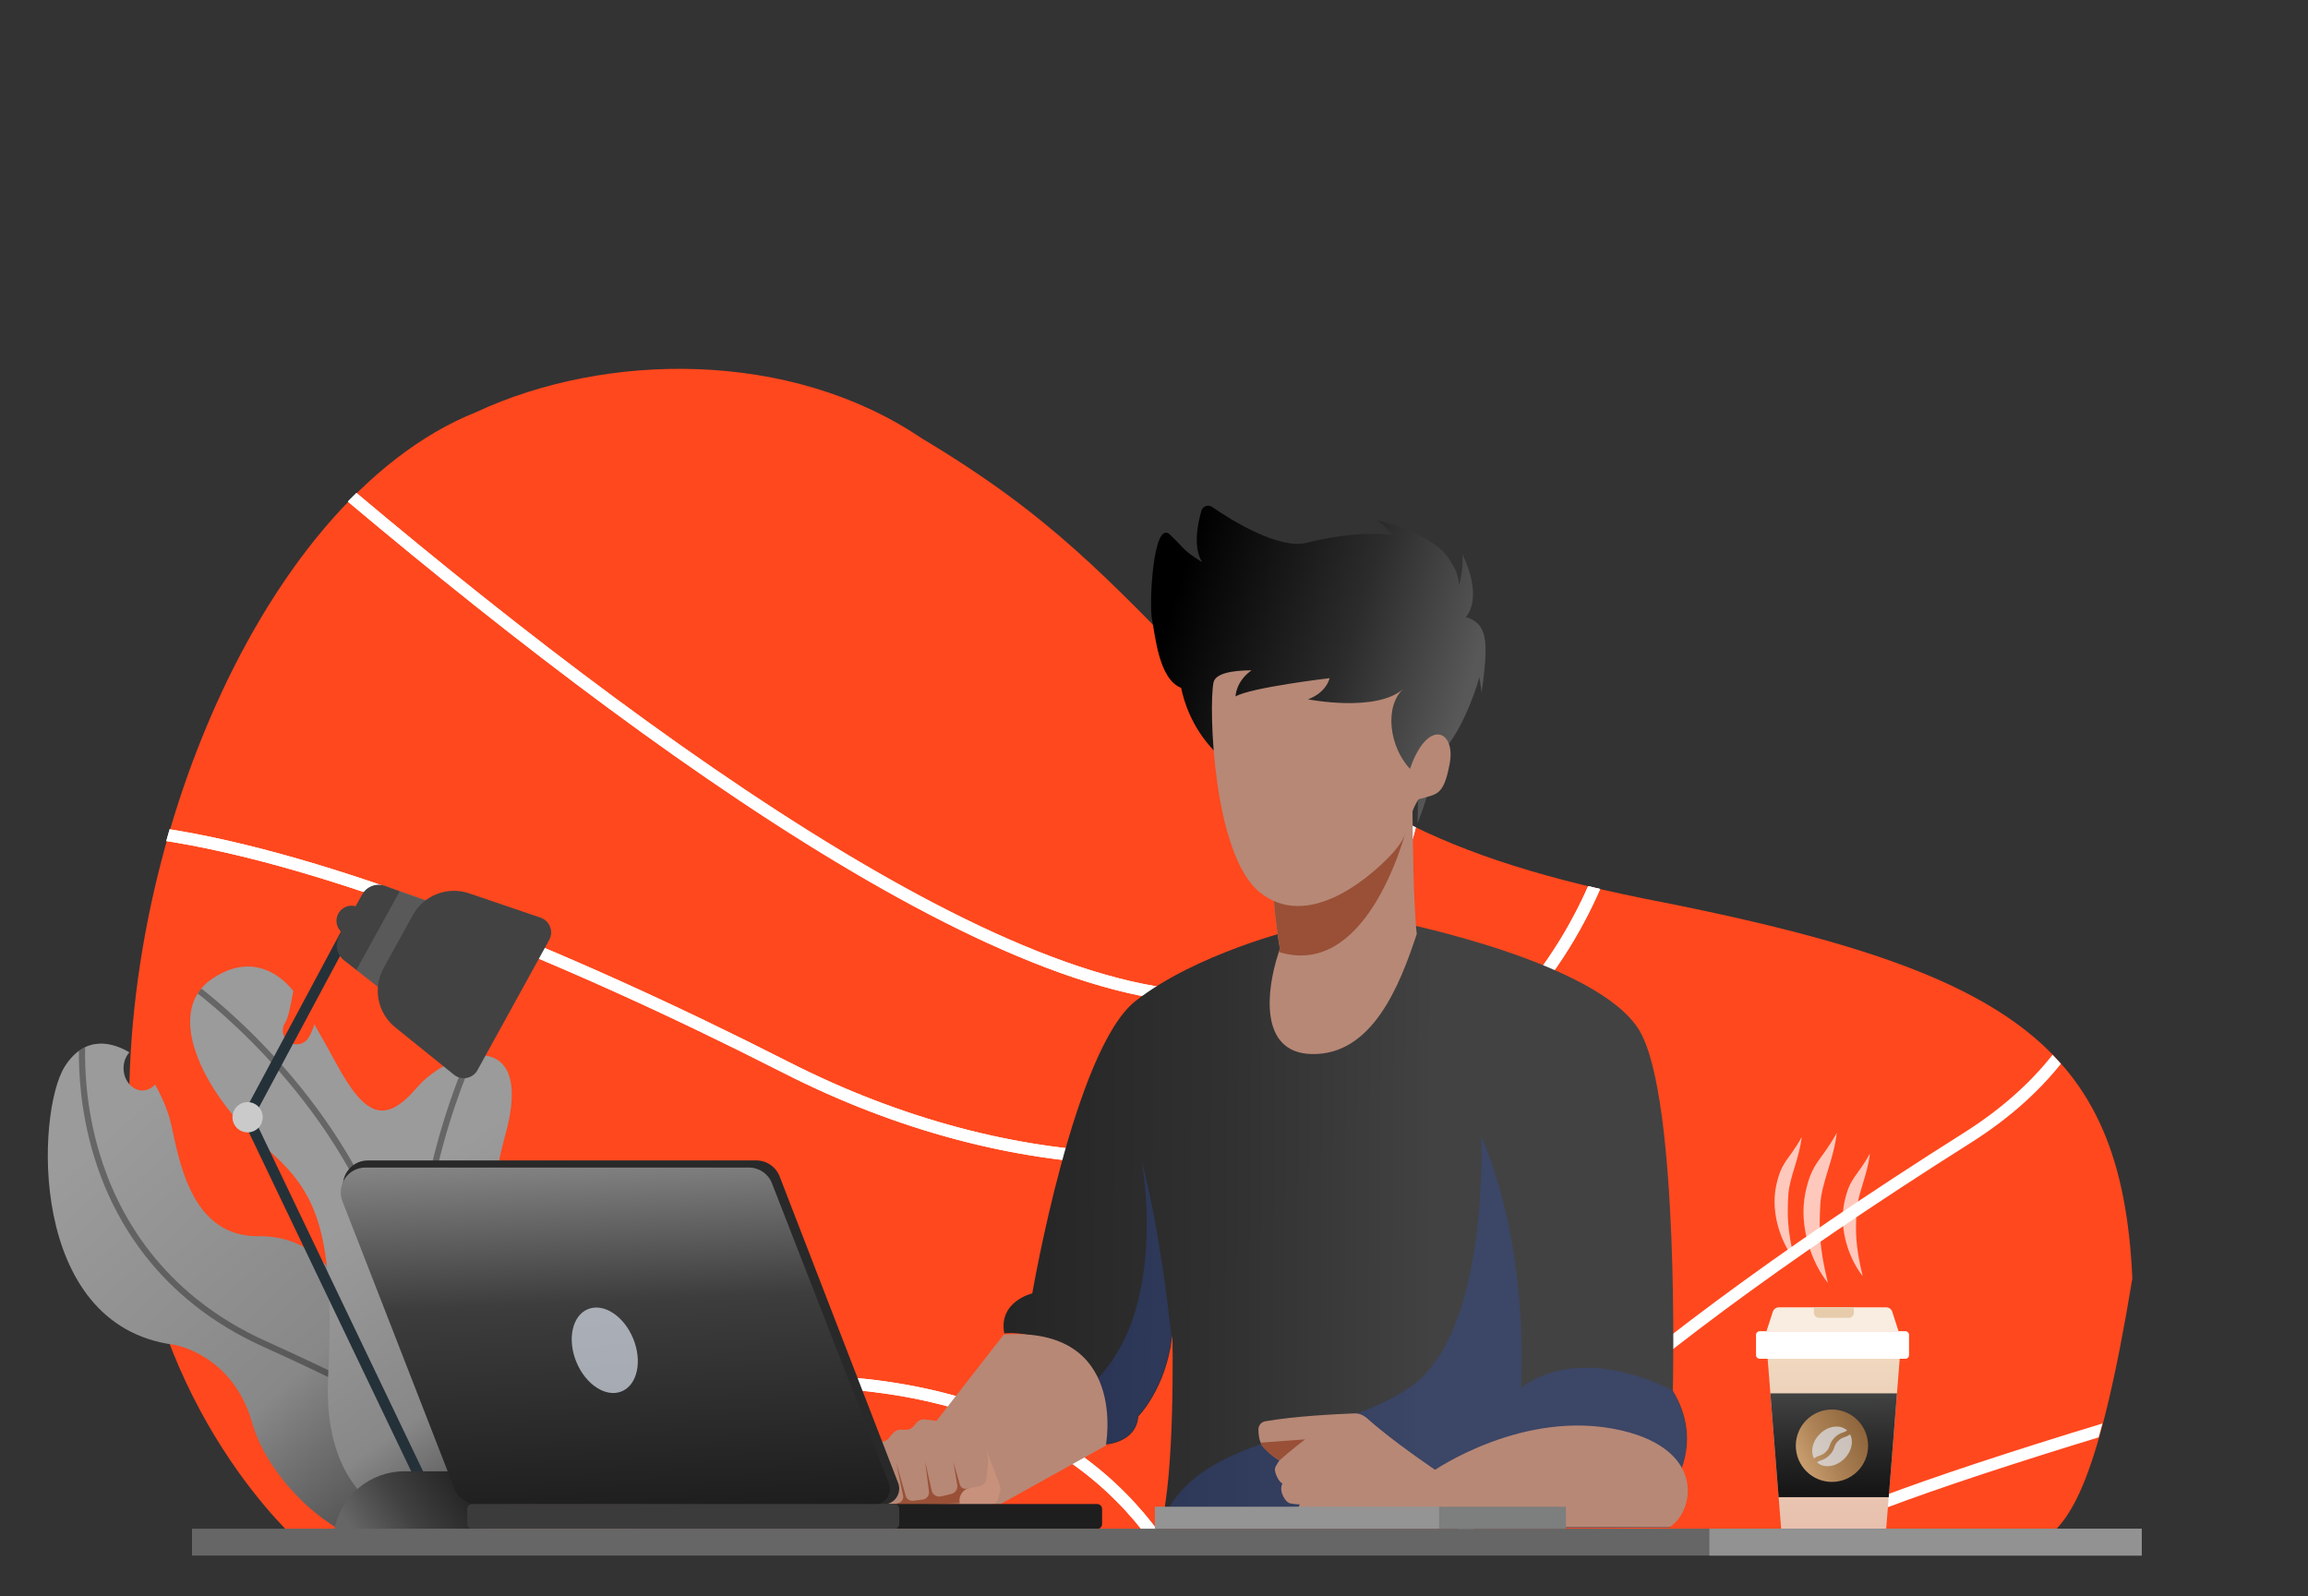 <svg xmlns="http://www.w3.org/2000/svg" viewBox="0 0 1330 920" width="1330" height="920" preserveAspectRatio="xMidYMid meet" style="width: 100%; height: 100%; transform: translate3d(0px, 0px, 0px); content-visibility: visible;"><rect x="0" y="0" width="1330" height="920" fill="#333333" stroke="none"/><defs><clipPath id="__lottie_element_2"><rect width="1330" height="920" x="0" y="0"></rect></clipPath><linearGradient id="__lottie_element_6" spreadMethod="pad" gradientUnits="userSpaceOnUse" x1="-42.523" y1="-52.922" x2="82.414" y2="489.625"><stop offset="1%" stop-color="rgb(255,72,30)"></stop><stop offset="41%" stop-color="rgb(255,72,30)"></stop><stop offset="100%" stop-color="rgb(255,72,30)"></stop></linearGradient><clipPath id="__lottie_element_8"><path fill="#ffffff" clip-rule="nonzero" d=" M1365.522,899.643 C1346.322,1016.727 1330.467,1036.366 1317.246,1048.629 C1316.233,1053.003 1305.655,1050.213 1274.167,1050.981 C1084.646,1050.98 308.951,1051.356 308.666,1051.356 C308.694,1051.382 223.81,977.25 213.482,844.304 C195.766,673.462 282.666,451.839 411.16,400.436 C485.914,365.617 592.092,364.31 667.576,415.322 C742.739,460.191 774.186,495.618 833.197,555.527 C909.187,619.443 952.152,653.898 1083.588,680.666 C1294.387,721.545 1359.328,764.075 1365.522,899.643" fill-opacity="1"></path></clipPath><linearGradient id="__lottie_element_13" spreadMethod="pad" gradientUnits="userSpaceOnUse" x1="84.504" y1="113.688" x2="-103.77" y2="-119.629"><stop offset="0%" stop-color="rgb(63,63,63)"></stop><stop offset="41%" stop-color="rgb(136,136,136)"></stop><stop offset="100%" stop-color="rgb(155,155,155)"></stop></linearGradient><linearGradient id="__lottie_element_17" spreadMethod="pad" gradientUnits="userSpaceOnUse" x1="-49.637" y1="7.324" x2="-158.453" y2="-157.219"><stop offset="0%" stop-color="rgb(63,63,63)"></stop><stop offset="41%" stop-color="rgb(136,136,136)"></stop><stop offset="100%" stop-color="rgb(155,155,155)"></stop></linearGradient><linearGradient id="__lottie_element_21" spreadMethod="pad" gradientUnits="userSpaceOnUse" x1="-38.748" y1="23.314" x2="26.447" y2="-19.375"><stop offset="0%" stop-color="rgb(102,102,102)"></stop><stop offset="41%" stop-color="rgb(65,65,65)"></stop><stop offset="100%" stop-color="rgb(28,28,28)"></stop></linearGradient><linearGradient id="__lottie_element_25" spreadMethod="pad" gradientUnits="userSpaceOnUse" x1="-44.228" y1="-136.108" x2="-44.321" y2="-19.719"><stop offset="0%" stop-color="rgb(241,219,193)"></stop><stop offset="41%" stop-color="rgb(236,205,183)"></stop><stop offset="100%" stop-color="rgb(231,191,173)"></stop></linearGradient><linearGradient id="__lottie_element_26" spreadMethod="pad" gradientUnits="userSpaceOnUse" x1="391.541" y1="300.432" x2="392.07" y2="361.389"><stop offset="0%" stop-color="rgb(67,68,68)"></stop><stop offset="41%" stop-color="rgb(46,46,46)"></stop><stop offset="100%" stop-color="rgb(20,20,20)"></stop></linearGradient><linearGradient id="__lottie_element_27" spreadMethod="pad" gradientUnits="userSpaceOnUse" x1="-62.166" y1="-72.461" x2="-23.803" y2="-92.279"><stop offset="1%" stop-color="rgb(198,156,109)"></stop><stop offset="41%" stop-color="rgb(169,127,83)"></stop><stop offset="100%" stop-color="rgb(140,98,57)"></stop></linearGradient><linearGradient id="__lottie_element_34" spreadMethod="pad" gradientUnits="userSpaceOnUse" x1="-155.492" y1="-228.27" x2="-457.156" y2="-229.848"><stop offset="0%" stop-color="rgb(66,66,66)"></stop><stop offset="41%" stop-color="rgb(48,48,48)"></stop><stop offset="100%" stop-color="rgb(32,32,32)"></stop></linearGradient><linearGradient id="__lottie_element_47" spreadMethod="pad" gradientUnits="userSpaceOnUse" x1="-7.039" y1="-91.215" x2="-179.242" y2="-132.891"><stop offset="0%" stop-color="rgb(88,88,88)"></stop><stop offset="41%" stop-color="rgb(44,44,44)"></stop><stop offset="100%" stop-color="rgb(0,0,0)"></stop></linearGradient><linearGradient id="__lottie_element_51" spreadMethod="pad" gradientUnits="userSpaceOnUse" x1="-187.471" y1="-206.533" x2="-178.652" y2="3.809"><stop offset="0%" stop-color="rgb(136,136,136)"></stop><stop offset="41%" stop-color="rgb(61,61,61)"></stop><stop offset="100%" stop-color="rgb(29,29,29)"></stop></linearGradient></defs><g clip-path="url(#__lottie_element_2)"><g transform="matrix(1,0,0,1,98.38,189)" opacity="1" style="display: block;"><g opacity="1" transform="matrix(1,0,0,1,596.482,350.678)"><path fill="url(#__lottie_element_6)" fill-opacity="1" d=" M533.921,197.066 C514.721,314.15 498.866,333.79 485.645,346.053 C484.632,350.427 474.054,347.637 442.566,348.405 C253.045,348.404 -522.649,348.781 -522.934,348.781 C-522.906,348.807 -607.794,274.673 -618.123,141.722 C-635.841,-29.123 -548.939,-250.774 -420.449,-302.173 C-345.696,-336.992 -239.504,-338.27 -164.02,-287.244 C-88.857,-242.362 -57.431,-206.923 1.572,-147.022 C77.563,-83.106 120.54,-48.677 251.977,-21.912 C462.782,18.967 527.726,61.494 533.921,197.066z"></path></g></g><g clip-path="url(#__lottie_element_8)" transform="matrix(1,0,0,1,-137,-163)" opacity="1" style="display: block;"><path stroke-linecap="butt" stroke-linejoin="miter" fill-opacity="0" stroke-miterlimit="10" stroke="rgb(255,255,255)" stroke-opacity="1" stroke-width="7" d=" M1094.588,201.846 C1318.362,450.519 1458.298,700.362 1270.455,818.901 C826.911,1098.804 932,1192 932,1192 C932,1192 970.5,1255.5 1038.5,1163.5 C1106.5,1071.5 1147.009,1048.036 1370.755,980.268 C1594.5,912.5 1576.5,593.5 1576.5,593.5 M849,1240 C849,1240 884,962 597,959 C310,956 146,942 98,751 C50,560 331.04,646.445 590.02,778.223 C849,910 1142,795 1073,428 C1004,61 609.5,17.5 649.5,151.5 C689.5,285.5 1090.5,535.5 904.189,712.748 C728.241,880.14 17.5,151.5 17.5,151.5"></path><path stroke-linecap="butt" stroke-linejoin="miter" fill-opacity="0" stroke-miterlimit="10" stroke="rgb(255,255,255)" stroke-opacity="1" stroke-width="7" d=" M849,1240 C849,1240 884,962 597,959 C310,956 146,942 98,751 C50,560 331.04,646.445 590.02,778.223 C849,910 1142,795 1073,428 C1004,61 609.5,17.5 649.5,151.5 C689.5,285.5 1090.5,535.5 904.189,712.748 C728.241,880.14 17.5,151.5 17.5,151.5"></path></g><g transform="matrix(0.998,-0.058,0.058,0.998,6.127,604.206)" opacity="1" style="display: block;"><g opacity="1" transform="matrix(1,0,0,1,162.143,165.513)"><path fill="url(#__lottie_element_13)" fill-opacity="1" d=" M-131.65,-153.188 C-149.44,-128.281 -161.893,-5.526 -78.278,10.486 C-78.278,10.486 -44.476,17.602 -35.581,58.52 C-26.685,99.439 33.802,165.262 97.848,124.344 C161.893,83.426 128.092,-5.527 96.069,-32.212 C64.046,-58.898 68.493,-59.787 50.703,-88.253 C32.913,-116.718 31.133,-118.496 15.122,-111.38 C-0.89,-104.263 15.122,-65.124 32.913,-43.776 C50.703,-22.427 32.913,-8.195 25.796,-11.753 C18.68,-15.311 11.564,-47.335 -25.796,-49.113 C-63.156,-50.893 -68.494,-91.81 -72.052,-114.938 C-73.489,-124.284 -76.816,-132.9 -80.269,-139.855 C-82.132,-137.985 -84.538,-136.853 -87.174,-136.853 C-93.069,-136.853 -97.848,-142.501 -97.848,-149.469 C-97.848,-153.401 -96.323,-156.913 -93.936,-159.227 C-97.583,-161.74 -103.986,-165.262 -111.239,-165.263 C-117.818,-165.263 -125.094,-162.366 -131.65,-153.188z"></path><g opacity="1" transform="matrix(1,0,0,1,0,0)"></g></g><g opacity="0.34" transform="matrix(1,0,0,1,155.882,141.935)" style="mix-blend-mode: overlay;"><path fill="rgb(0,0,0)" fill-opacity="1" d=" M117.113,137.713 C113.201,130.124 108.551,122.99 102.477,115.866 C91.375,94.897 88.706,74.972 86.108,55.542 C82.899,31.554 79.869,8.896 61.926,-14.175 C34.991,-48.807 30.557,-78 30.09,-90.991 C28.977,-90.751 27.784,-90.384 26.492,-89.912 C27.066,-75.97 31.983,-46.876 59.117,-11.989 C76.47,10.321 79.438,32.517 82.581,56.014 C84.803,72.631 87.072,89.601 94.478,107.314 C74.39,87.609 41.463,66.63 -18.71,35.155 C-77.796,4.25 -100.032,-43.839 -108.281,-78.736 C-114.572,-105.345 -113.926,-128.539 -112.963,-140.127 C-114.199,-139.627 -115.439,-138.999 -116.675,-138.209 C-117.54,-125.775 -117.754,-103.423 -111.777,-78.054 C-103.373,-42.39 -80.69,6.75 -20.361,38.307 C48.225,74.183 80.975,96.588 99.314,117.526 C103.223,124.9 108.15,132.411 114.456,140.086 C114.456,140.086 114.482,140.066 114.482,140.066 C114.492,140.086 114.501,140.107 114.511,140.127 C115.409,139.34 116.283,138.544 117.128,137.734 C117.128,137.734 117.113,137.713 117.113,137.713z"></path></g></g><g transform="matrix(1,-0.014,0.014,1,91.436,557.463)" opacity="1" style="display: block;"><g opacity="1" transform="matrix(1,0,0,1,227.884,329.2)"><path fill="url(#__lottie_element_17)" fill-opacity="1" d=" M-196.896,-322.311 C-227.713,-302.423 -199.262,-251.971 -169.844,-226.279 C-140.425,-200.586 -127.919,-180.412 -133.546,-92.048 C-139.172,-3.685 -69.943,0.938 -53.638,-0.853 C-37.335,-2.645 -1,-39.445 -8.131,-99.035 C-15.262,-158.625 -49.051,-164.037 -29.773,-228.858 C-10.495,-293.679 -61.036,-279.292 -80.028,-257.793 C-99.02,-236.294 -110.307,-241.848 -126.252,-272.126 C-131.396,-281.894 -135.466,-289.373 -138.627,-295.04 C-139.591,-292.098 -140.757,-289.373 -142.27,-287.158 C-143.285,-285.672 -144.712,-284.635 -146.294,-284.096 C-148.598,-283.312 -151.231,-283.583 -153.394,-285.061 C-157.046,-287.555 -157.985,-292.537 -155.491,-296.188 C-153.613,-298.939 -152.085,-306.597 -151.075,-311.663 C-150.874,-312.674 -150.683,-313.623 -150.496,-314.529 C-154.685,-319.826 -163.785,-328.911 -176.923,-328.912 C-182.799,-328.913 -189.481,-327.096 -196.896,-322.311z"></path></g><g opacity="0.34" transform="matrix(1,0,0,1,107.027,166.724)" style="mix-blend-mode: overlay;"><path fill="rgb(0,0,0)" fill-opacity="1" d=" M70.033,-112.691 C59.699,-89.738 30.395,-16.148 40.463,60.592 C37.107,49.035 33.908,36.192 31.025,21.95 C11.699,-73.483 -64.056,-139.233 -82.59,-154.097 C-83.37,-153.181 -84.096,-152.241 -84.731,-151.256 C-66.411,-136.557 8.459,-71.558 27.536,22.657 C43.596,101.962 68.904,139.279 81.999,154.097 C82.905,153.357 83.816,152.562 84.732,151.717 C80.845,147.286 75.787,140.749 70.18,131.537 C64.088,121.528 56.723,107.252 49.458,87.837 C25.987,0.144 64.034,-91.245 74.244,-113.358 C72.865,-113.227 71.457,-113.001 70.033,-112.691z"></path></g></g><g transform="matrix(1,0,0,1,132.5,508.5)" opacity="1" style="display: block;"><g opacity="1" transform="matrix(1,0,0,1,61.801,186.938)"><path fill="rgb(37,49,56)" fill-opacity="1" d=" M55.081,164.17 C55.081,164.17 49.503,166.844 49.503,166.844 C49.503,166.844 -55.081,-51.609 -55.081,-51.609 C-55.081,-51.609 6.631,-166.844 6.631,-166.844 C6.631,-166.844 12.081,-163.925 12.081,-163.925 C12.081,-163.925 -48.15,-51.452 -48.15,-51.452 C-48.15,-51.452 55.081,164.17 55.081,164.17z"></path></g><g opacity="1" transform="matrix(1,0,0,1,10.187,135.406)"><path fill="rgb(202,202,202)" fill-opacity="1" d=" M-7.309,4.758 C-4.681,8.795 0.722,9.937 4.758,7.309 C8.795,4.681 9.936,-0.722 7.308,-4.759 C4.679,-8.795 -0.723,-9.936 -4.76,-7.307 C-8.796,-4.679 -9.937,0.722 -7.309,4.758z"></path></g><g opacity="1" transform="matrix(1,0,0,1,70.134,22.219)"><path fill="rgb(66,66,66)" fill-opacity="1" d=" M-7.308,4.758 C-4.68,8.794 0.722,9.937 4.758,7.309 C8.795,4.68 9.937,-0.722 7.308,-4.759 C4.68,-8.795 -0.724,-9.937 -4.76,-7.309 C-8.796,-4.68 -9.936,0.722 -7.308,4.758z"></path></g><g opacity="1" transform="matrix(1,0,0,1,93.253,34.637)"><path fill="rgb(66,66,66)" fill-opacity="1" d=" M32.927,-19.425 C32.927,-19.425 3.293,34.387 3.293,34.387 C3.293,34.387 -20.401,15.88 -20.401,15.88 C-20.401,15.88 -27.493,10.333 -27.493,10.333 C-31.723,7.024 -32.927,1.134 -30.333,-3.57 C-30.333,-3.57 -17.103,-27.56 -17.103,-27.56 C-14.511,-32.261 -8.889,-34.387 -3.835,-32.577 C-3.835,-32.577 4.642,-29.543 4.642,-29.543 C4.642,-29.543 32.927,-19.425 32.927,-19.425z"></path></g><g opacity="1" transform="matrix(1,0,0,1,99.516,37.058)"><path fill="rgb(180,180,180)" fill-opacity="0.2" d=" M26.664,-21.846 C26.664,-21.846 -2.97,31.966 -2.97,31.966 C-2.97,31.966 -26.664,13.459 -26.664,13.459 C-26.664,13.459 -1.621,-31.964 -1.621,-31.964 C-1.621,-31.964 26.664,-21.846 26.664,-21.846z"></path></g><g opacity="1" transform="matrix(1,0,0,1,134.451,58.277)"><path fill="rgb(66,66,66)" fill-opacity="1" d=" M49.54,-25.048 C49.54,-25.048 8.2,49.987 8.2,49.987 C5.502,54.885 -0.964,56.156 -5.316,52.645 C-5.316,52.645 -39.188,25.316 -39.188,25.316 C-49.407,17.071 -52.237,2.681 -45.9,-8.82 C-45.9,-8.82 -29.076,-39.359 -29.076,-39.359 C-22.739,-50.86 -9.064,-56.156 3.367,-51.924 C3.367,-51.924 44.564,-37.893 44.564,-37.893 C49.857,-36.091 52.238,-29.945 49.54,-25.048z"></path></g><g opacity="1" transform="matrix(1,0,0,1,113.129,356.071)"><path fill="url(#__lottie_element_21)" fill-opacity="1" d=" M52.88,16.611 C52.88,16.611 -52.88,16.611 -52.88,16.611 C-49.11,-2.687 -32.201,-16.611 -12.538,-16.611 C-12.538,-16.611 12.538,-16.611 12.538,-16.611 C32.2,-16.611 49.11,-2.687 52.88,16.611z"></path></g></g><g transform="matrix(1,0,0,1,1011.673,753.209)" opacity="1" style="display: block;"><g opacity="1" transform="matrix(1,0,0,1,89.581,155.114)"><path fill="url(#__lottie_element_25)" fill-opacity="1" d=" M-5.925,-132.894 C-5.925,-132.894 -14.597,-23.861 -14.597,-23.861 C-14.597,-23.861 -74.583,-23.861 -74.583,-23.861 C-74.583,-23.861 -83.254,-132.894 -83.254,-132.894 C-83.254,-132.894 -5.925,-132.894 -5.925,-132.894z"></path></g><g opacity="1" transform="matrix(1,0,0,1,-346.586,-251.945)"><path fill="url(#__lottie_element_26)" fill-opacity="1" d=" M355.099,301.759 C355.099,301.759 359.859,361.619 359.859,361.619 C359.859,361.619 423.303,361.619 423.303,361.619 C423.303,361.619 428.063,301.775 428.063,301.775 C428.063,301.775 355.099,301.759 355.099,301.759z"></path></g><g opacity="1" transform="matrix(1,0,0,1,88.05,160.387)"><path fill="url(#__lottie_element_27)" fill-opacity="1" d=" M-64.875,-80.387 C-64.875,-68.865 -55.551,-59.525 -44.05,-59.525 C-32.548,-59.525 -23.225,-68.865 -23.225,-80.387 C-23.225,-91.909 -32.548,-101.249 -44.05,-101.249 C-55.551,-101.249 -64.875,-91.909 -64.875,-80.387z"></path></g><g opacity="0.66" transform="matrix(1,0,0,1,0,0)" style="mix-blend-mode: overlay;"><g opacity="1" transform="matrix(1,0,0,1,42.675,78.156)"><path fill="rgb(227,235,247)" fill-opacity="1" d=" M-2.138,5.345 C-0.709,3.916 -0.362,2.919 0.042,1.765 C0.493,0.47 1.006,-0.997 2.89,-2.883 C4.776,-4.768 6.244,-5.28 7.538,-5.732 C8.383,-6.027 9.145,-6.294 10.053,-6.975 C8.126,-8.737 5.461,-9.49 2.504,-9.098 C-0.454,-8.707 -3.373,-7.202 -5.715,-4.86 C-8.057,-2.518 -9.562,0.4 -9.953,3.359 C-10.24,5.52 -9.913,7.524 -9.031,9.199 C-7.759,8.237 -6.69,7.863 -5.717,7.524 C-4.563,7.12 -3.566,6.773 -2.138,5.345z"></path></g><g opacity="1" transform="matrix(1,0,0,1,45.427,82.618)"><path fill="rgb(227,235,247)" fill-opacity="1" d=" M5.717,-7.524 C4.563,-7.122 3.565,-6.774 2.137,-5.345 C0.708,-3.917 0.361,-2.92 -0.042,-1.765 C-0.494,-0.47 -1.006,0.997 -2.891,2.882 C-4.777,4.768 -6.244,5.28 -7.538,5.732 C-8.384,6.027 -9.146,6.293 -10.055,6.975 C-8.46,8.432 -6.361,9.2 -4.01,9.2 C-3.518,9.2 -3.016,9.166 -2.505,9.098 C0.453,8.706 3.372,7.202 5.714,4.86 C8.055,2.518 9.562,-0.4 9.953,-3.359 C10.239,-5.52 9.913,-7.525 9.03,-9.2 C7.759,-8.237 6.69,-7.864 5.717,-7.524z"></path></g></g><g opacity="1" transform="matrix(1,0,0,1,44.334,21.964)"><path fill="rgb(255,255,255)" fill-opacity="1" d=" M41.977,7.948 C41.977,7.948 -41.975,7.948 -41.975,7.948 C-43.139,7.948 -44.084,7.004 -44.084,5.84 C-44.084,5.84 -44.084,-5.84 -44.084,-5.84 C-44.084,-7.004 -43.139,-7.948 -41.975,-7.948 C-41.975,-7.948 41.977,-7.948 41.977,-7.948 C43.141,-7.948 44.084,-7.004 44.084,-5.84 C44.084,-5.84 44.084,5.84 44.084,5.84 C44.084,7.004 43.141,7.948 41.977,7.948z"></path></g><g opacity="1" transform="matrix(1,0,0,1,44.335,7.133)"><path fill="rgb(248,237,224)" fill-opacity="1" d=" M38.042,6.883 C38.042,6.883 -38.042,6.883 -38.042,6.883 C-38.042,6.883 -34.416,-4.342 -34.416,-4.342 C-33.927,-5.856 -32.517,-6.883 -30.925,-6.883 C-30.925,-6.883 30.924,-6.883 30.924,-6.883 C32.516,-6.883 33.926,-5.856 34.415,-4.342 C34.415,-4.342 38.042,6.883 38.042,6.883z"></path></g><g opacity="1" transform="matrix(1,0,0,1,45.109,3.288)"><path fill="rgb(231,204,172)" fill-opacity="1" d=" M8.531,3.037 C8.531,3.037 -8.531,3.037 -8.531,3.037 C-10.193,3.037 -11.539,1.69 -11.539,0.029 C-11.539,0.029 -11.539,-3.037 -11.539,-3.037 C-11.539,-3.037 11.539,-3.037 11.539,-3.037 C11.539,-3.037 11.539,0.029 11.539,0.029 C11.539,1.69 10.192,3.037 8.531,3.037z"></path></g></g><g transform="matrix(1,0,0,1,1040.853,655.51)" opacity="1" style="display: block;"><g opacity="1" transform="matrix(1,0,0,0.701,33.23,44.71)"><path fill="rgb(255,255,255)" fill-opacity="0.7" d=" M3.475,-50.481 C2.069,-32.668 -3.595,-17.375 -4.239,-2.971 C-4.842,13.099 -4.981,25.262 -0.693,50.268 C-7.948,37.321 -14.662,13.044 -11.247,-10.478 C-8.097,-31.287 -4.073,-30.944 3.475,-50.481z"></path></g><g opacity="1" transform="matrix(1,0,0,0.701,-6.086,35.2)"><path fill="rgb(255,255,255)" fill-opacity="0.7" d=" M3.475,-50.481 C2.069,-32.668 -3.595,-17.375 -4.239,-2.971 C-4.842,13.099 -4.981,25.262 -0.693,50.268 C-7.948,37.321 -14.662,13.044 -11.247,-10.478 C-8.097,-31.287 -4.073,-30.944 3.475,-50.481z"></path></g><g opacity="1" transform="matrix(1.227,0,0,0.859,13.347,40.738)"><path fill="rgb(255,255,255)" fill-opacity="0.7" d=" M3.475,-50.481 C2.069,-32.668 -3.595,-17.375 -4.239,-2.971 C-4.842,13.099 -4.981,25.262 -0.693,50.268 C-7.948,37.321 -14.662,13.044 -11.247,-10.478 C-8.097,-31.287 -4.073,-30.944 3.475,-50.481z"></path></g></g><g transform="matrix(1,0,0,1,574.677,531)" opacity="1" style="display: block;"><g opacity="1" transform="matrix(1,0,0,1,407.719,349.796)"><path fill="url(#__lottie_element_34)" fill-opacity="1" d=" M-235.542,-345.327 C-235.542,-345.327 -292.942,-331.485 -328.148,-303.8 C-363.354,-276.114 -387.533,-135.382 -387.533,-135.382 C-387.533,-135.382 -407.189,-130.768 -403.681,-112.311 C-403.681,-112.311 -370.83,-116.787 -353.803,-81.581 C-349.65,-73.045 -346.467,-62.155 -344.898,-48.312 C-344.898,-48.312 -327.548,-49.42 -326.441,-64.462 C-326.441,-64.462 -310.845,-80.059 -307.015,-109.543 C-306.923,-110.096 -306.831,-110.604 -306.784,-111.158 C-306.784,-111.158 -305.054,-30.594 -313.728,-0.417 C-313.728,-0.417 -70.852,-0.25 -70.852,-0.25 C-70.852,-0.25 -20.175,-0.417 -20.175,-0.417 C-20.175,-0.417 -15.395,-15.191 -18.075,-24.979 C-18.075,-24.979 -0.25,-49.561 -18.399,-79.27 C-18.399,-79.27 -14.384,-246.723 -37.455,-286.496 C-60.526,-326.27 -176.434,-349.342 -176.434,-349.342 C-176.434,-349.342 -235.542,-345.327 -235.542,-345.327z"></path></g><g opacity="1" transform="matrix(1,0,0,1,77.03,219.586)" style="mix-blend-mode: multiply;"><path fill="rgb(48,80,187)" fill-opacity="0.3" d=" M23.394,20.464 C19.565,49.948 3.969,65.545 3.969,65.545 C2.861,80.587 -14.488,81.694 -14.488,81.694 C-16.057,67.852 -19.241,56.962 -23.394,48.426 C-14.211,39.567 -3.783,25.862 2.261,5.791 C14.489,-34.629 6.691,-78.557 6.137,-81.693 C16.104,-43.903 21.548,2.469 23.394,20.464z"></path></g><g opacity="1" transform="matrix(1,0,0,1,245.452,236.416)" style="mix-blend-mode: multiply;"><path fill="rgb(48,80,187)" fill-opacity="0.3" d=" M143.589,33.906 C143.589,33.906 92.534,5.596 56.361,32.38 C57.625,4.822 57.158,-57.04 33.402,-112.759 C33.402,-112.759 38.593,0.288 -7.549,32.01 C-53.69,63.732 -132.132,57.387 -151.741,112.759 C-151.741,112.759 141.812,112.759 141.812,112.759 C144.728,103.052 145.193,94.721 143.912,88.197 C143.912,88.197 161.737,66.177 143.589,33.906z"></path></g><g opacity="1" transform="matrix(1,0,0,1,328.216,314.759)"><path fill="rgb(183,136,118)" fill-opacity="1" d=" M-77.13,2.155 C-77.13,2.155 -24.852,-34.416 31.355,-21.375 C81.452,-9.751 72.799,26.479 59.048,34.416 C59.048,34.416 -81.452,34.416 -81.452,34.416 C-81.452,34.416 -77.13,2.155 -77.13,2.155z"></path></g></g><g transform="matrix(0.995,0.097,-0.097,0.995,726.212,808.726)" opacity="1" style="display: block;"><g opacity="1" transform="matrix(1,0,0,1,55.524,34.033)"><path fill="rgb(183,136,118)" fill-opacity="1" d=" M51.236,-4.041 C51.236,-4.041 26.448,-16.763 6.174,-31.598 C4.086,-33.126 1.494,-33.782 -1.071,-33.436 C-10.612,-32.144 -34.885,-28.604 -51.635,-23.951 C-53.809,-23.347 -55.274,-21.283 -55.099,-19.034 C-54.887,-16.315 -54.155,-12.656 -51.961,-9.668 C-51.961,-9.668 -47.402,-5.124 -41.323,-2.234 C-41.323,-2.234 -43.39,1.19 -43.445,2.814 C-43.5,4.438 -41.158,9.639 -38.271,10.793 C-38.271,10.793 -39.138,12.39 -38.495,15.012 C-37.854,17.635 -35.136,21.386 -33.034,21.701 C-30.931,22.017 -27.105,21.82 -27.105,21.82 C-27.105,21.82 -28.68,25.1 -28.43,27.303 C-28.18,29.506 -24.391,32.805 -21.969,33.294 C-19.547,33.782 -3.04,31.175 0.089,29.98 C3.218,28.786 9.424,20.789 9.424,20.789 C9.424,20.789 35.027,30.357 55.274,27.714 C55.274,27.714 51.236,-4.041 51.236,-4.041z"></path></g><g opacity="1" transform="matrix(1,0,0,1,15.137,25.01)"><path fill="rgb(153,80,55)" fill-opacity="1" d=" M-12.64,-2.415 C-12.64,-2.415 12.64,-6.789 12.64,-6.789 C12.64,-6.789 3.82,1.489 -0.936,6.789 C-0.936,6.789 -11.094,1.815 -12.64,-2.415z"></path></g><g opacity="1" transform="matrix(1,0,0,1,54.407,56.51)"><path fill="rgb(183,136,118)" fill-opacity="1" d=" M10.543,-1.688 C10.543,-1.688 1.208,-4.56 1.208,-4.56 C1.208,-4.56 -10.543,4.56 -10.543,4.56 C-10.543,4.56 -0.609,-2.884 9.079,0.118 C9.079,0.118 10.543,-1.688 10.543,-1.688z"></path></g><g opacity="1" transform="matrix(1,0,0,1,83.303,31.951)"><path fill="rgb(183,136,118)" fill-opacity="1" d=" M-22.009,-29.797 C-22.009,-29.797 -27.496,-3.876 -16.987,7.209 C-6.477,18.293 27.496,29.797 27.496,29.797 C27.496,29.797 25.526,14.308 23.457,-1.958 C23.457,-1.958 -7.527,-18.74 -22.009,-29.797z"></path></g><g opacity="1" transform="matrix(1,0,0,1,28.559,35.957)"><path fill="rgb(183,136,118)" fill-opacity="1" d=" M-11.109,8.527 C-11.109,8.527 8.808,-8.424 8.808,-8.424 C9.377,-8.909 10.233,-8.84 10.717,-8.27 C11.203,-7.701 11.133,-6.845 10.564,-6.361 C10.534,-6.335 10.501,-6.309 10.469,-6.286 C10.469,-6.286 -10.862,8.844 -10.862,8.844 C-10.953,8.909 -11.078,8.887 -11.142,8.797 C-11.203,8.711 -11.187,8.593 -11.109,8.527z"></path></g><g opacity="1" transform="matrix(1,0,0,1,38.812,47.097)"><path fill="rgb(183,136,118)" fill-opacity="1" d=" M-10.484,8.646 C-10.484,8.646 8.108,-8.408 8.108,-8.408 C8.663,-8.916 9.528,-8.879 10.037,-8.324 C10.547,-7.768 10.508,-6.905 9.952,-6.395 C9.92,-6.366 9.887,-6.336 9.852,-6.311 C9.852,-6.311 -10.299,8.868 -10.299,8.868 C-10.364,8.916 -10.454,8.903 -10.502,8.839 C-10.546,8.779 -10.538,8.696 -10.484,8.646z"></path></g></g><g transform="matrix(1,0,0,1,500.695,764.015)" opacity="1" style="display: block;"><g opacity="1" transform="matrix(1,0,0,1,75.659,51.633)"><path fill="rgb(183,136,118)" fill-opacity="1" d=" M2.08,-46.503 C2.08,-46.503 -74.173,51.382 -74.173,51.382 C-74.173,51.382 0.268,51.164 0.268,51.164 C0.268,51.164 60.864,17.497 60.864,17.497 C60.864,17.497 74.173,-51.383 2.08,-46.503z"></path></g><g opacity="1" transform="matrix(1,0,0,1,0,0)"><g opacity="1" transform="matrix(1,0,0,1,34.544,86.459)"><path fill="rgb(153,80,55)" fill-opacity="1" d=" M25.019,15.591 C24.49,15.657 -24.743,17.51 -24.743,17.51 C-24.743,17.51 -28.939,-9.934 -28.205,-9.796 C-27.47,-9.658 10.428,-17.51 12.435,-17.226 C14.442,-16.943 28.939,12.584 28.939,12.584 C28.939,12.584 25.019,15.591 25.019,15.591z"></path></g><g opacity="1" transform="matrix(1,0,0,1,63.763,89.037)"><path fill="rgb(199,145,124)" fill-opacity="1" d=" M3.382,0.709 C3.382,0.709 -6.92,4.864 -6.92,4.864 C-10.315,6.234 -12.208,9.871 -11.383,13.438 C-10.857,15.707 -8.62,17.145 -6.338,16.677 C-6.338,16.677 3.362,14.691 3.362,14.691 C3.362,14.691 6.997,14.131 6.997,14.131 C8.756,13.859 10.194,12.588 10.68,10.876 C11.332,8.581 12.142,5.615 12.167,4.972 C12.209,3.892 4.104,-17.145 4.104,-17.145 C4.104,-17.145 3.382,0.709 3.382,0.709z"></path></g><g opacity="1" transform="matrix(1,0,0,1,34.503,77.694)"><path fill="rgb(183,136,118)" fill-opacity="1" d=" M-28.417,-10.437 C-28.417,-10.437 -26.073,-10.971 -26.073,-10.971 C-24.908,-11.237 -23.859,-11.873 -23.086,-12.784 C-23.086,-12.784 -20.522,-15.802 -20.522,-15.802 C-19.445,-17.071 -17.854,-17.787 -16.189,-17.751 C-16.189,-17.751 -13.058,-17.685 -13.058,-17.685 C-11.346,-17.648 -9.714,-18.407 -8.638,-19.739 C-8.638,-19.739 -7.117,-21.622 -7.117,-21.622 C-5.914,-23.111 -4.026,-23.872 -2.126,-23.633 C-2.126,-23.633 3.981,-22.867 3.981,-22.867 C4.959,-22.745 5.953,-22.885 6.859,-23.276 C6.859,-23.276 14.313,-26.489 14.313,-26.489 C14.313,-26.489 33.225,-20.104 34.253,0.736 C34.253,0.736 33.288,10.385 33.288,10.385 C33.063,12.629 31.389,14.458 29.174,14.878 C29.174,14.878 21.723,16.294 21.723,16.294 C20.031,16.616 18.374,15.591 17.906,13.934 C17.906,13.934 14.184,0.771 14.184,0.771 C14.184,0.771 16.421,14.115 16.421,14.115 C16.818,16.483 15.313,18.752 12.978,19.309 C12.978,19.309 7.148,20.697 7.148,20.697 C4.67,21.287 2.189,19.735 1.637,17.25 C1.637,17.25 -2.051,0.678 -2.051,0.678 C-2.051,0.678 0.131,17.891 0.131,17.891 C0.42,20.172 -1.194,22.256 -3.476,22.545 C-3.476,22.545 -8.964,23.242 -8.964,23.242 C-10.888,23.486 -12.703,22.291 -13.239,20.427 C-13.239,20.427 -18.69,1.484 -18.69,1.484 C-18.69,1.484 -14.792,20.273 -14.792,20.273 C-14.41,22.118 -15.504,23.949 -17.311,24.486 C-17.311,24.486 -22.005,25.88 -22.005,25.88 C-24.053,26.489 -26.21,25.35 -26.864,23.318 C-26.864,23.318 -33.605,2.354 -33.605,2.354 C-34.253,0.34 -34.217,-1.83 -33.503,-3.821 C-33.503,-3.821 -32.394,-6.912 -32.394,-6.912 C-31.757,-8.688 -30.257,-10.017 -28.417,-10.437z"></path></g></g></g><g transform="matrix(1,0,0,1,724.935,454.161)" opacity="1" style="display: block;"><g opacity="1" transform="matrix(1,0,0,1,45.865,77.268)"><path fill="rgb(183,136,118)" fill-opacity="1" d=" M45.615,6.846 C35.926,36.326 20.032,76.907 -15.015,76.05 C-45.615,75.303 -40.818,38.679 -34.308,18.638 C-33.341,15.66 -33.977,17.342 -33.244,15.368 C-36.491,-3.356 -37.634,-22.634 -39.257,-41.662 C-11.805,-53.388 15.723,-64.701 43.029,-76.907 C43.133,-72.599 43.153,-72.383 43.175,-67.626 C43.196,-62.868 43.113,-76.485 43.167,-64.576 C43.221,-52.667 43.609,-11.151 45.615,6.846z"></path></g><g opacity="1" transform="matrix(1,0,0,1,48.235,55.025)"><path fill="rgb(153,80,55)" fill-opacity="1" d=" M-36.329,39.435 C-36.499,40.536 -35.843,38.006 -35.648,37.715 C-38.819,18.76 -40.023,-0.333 -41.628,-19.42 C-14.139,-31.21 13.278,-42.326 40.719,-54.775 C40.719,-54.775 41.628,-54.125 39.586,-40.123 C35.226,-20.157 12.589,54.774 -36.329,39.435z"></path></g></g><g transform="matrix(0.997,0.073,-0.073,0.997,664.989,288.782)" opacity="1" style="display: block;"><g opacity="1" transform="matrix(1,0,0,1,198.038,174.438)"><path fill="url(#__lottie_element_47)" fill-opacity="1" d=" M-170.374,-170.848 C-171.973,-163.167 -173.72,-149.239 -167.74,-141.305 C-179.699,-147.618 -177.877,-147.946 -187.429,-155.81 C-197.797,-164.345 -196.622,-114.771 -194.176,-106.221 C-191.729,-97.672 -187.822,-72.141 -174.558,-68.184 C-169.02,-48.708 -156.421,-34.486 -144.534,-27.011 C-128.275,-16.783 -99.169,-18.524 -72.702,-20.263 C-61.375,-21.008 -50.533,-21.753 -41.386,-21.56 C-39.639,-23.591 -38.01,-25.328 -36.445,-26.925 C-36.23,-23.897 -35.838,-21.075 -35.124,-20.461 C-33.453,-19.026 -33.006,-0.25 -33.006,-0.25 C-33.006,-0.25 -27.289,-17.591 -27.54,-26.273 C-27.662,-30.499 -27.748,-33.51 -27.806,-35.498 C-25.252,-38.147 -22.632,-41.137 -19.707,-45.18 C-12.463,-55.19 -6.453,-72.873 -3.513,-86.768 C-2.286,-81.794 -1.652,-78.117 -1.652,-78.117 C-0.25,-96.935 -1.013,-105.585 -2.175,-109.501 C-3.481,-115.102 -6.832,-119.445 -13.837,-120.845 C-4.465,-134.679 -18.585,-156.946 -18.585,-156.946 C-17.446,-151.166 -18.094,-144.403 -19.068,-138.952 C-19.935,-143.432 -21.261,-147.706 -24.698,-151.729 C-33.984,-167.674 -69.508,-172.937 -69.508,-172.937 C-67.331,-172.171 -63.344,-168.922 -59.06,-165 C-74.184,-165.663 -91.577,-162.535 -108.207,-156.946 C-124.237,-151.557 -153.146,-166.934 -164.38,-173.5 C-165.031,-173.88 -165.732,-174.057 -166.418,-174.057 C-168.243,-174.057 -169.965,-172.811 -170.374,-170.848z"></path></g><g opacity="1" transform="matrix(1,0,0,1,111.662,166.741)"><path fill="rgb(183,136,118)" fill-opacity="1" d=" M46.798,-23.565 C33.745,-35.563 29.376,-58.624 39.693,-69.326 C25.247,-54.341 -14.831,-59.234 -14.831,-59.234 C-14.831,-59.234 -5.306,-62.822 -3.181,-72.318 C-3.181,-72.318 -48.151,-63.662 -56.539,-57.836 C-56.539,-57.836 -57.141,-66.375 -48.433,-73.534 C-59.88,-72.631 -69.169,-70.222 -69.821,-64.828 C-71.568,-50.381 -62.865,33.873 -34.448,53.703 C-6.031,73.534 26.31,42.672 38.923,27.432 C51.535,12.191 46.027,6.66 52.927,-6.365 C63.168,-10.362 67.242,-8.876 69.405,-28.315 C71.568,-47.753 54.699,-53.602 46.798,-23.565z"></path></g></g><g transform="matrix(1,0,0,1,194.623,668.363)" opacity="1" style="display: block;"><g opacity="1" transform="matrix(1,0,0,1,305.509,205.646)"><path fill="rgb(30,30,31)" fill-opacity="1" d=" M132.065,-7.197 C132.065,-7.197 -132.064,-7.197 -132.064,-7.197 C-133.66,-7.197 -134.953,-5.903 -134.953,-4.307 C-134.953,-4.307 -134.953,4.309 -134.953,4.309 C-134.953,5.904 -133.66,7.198 -132.064,7.198 C-132.064,7.198 132.065,7.198 132.065,7.198 C133.661,7.198 134.953,5.904 134.953,4.309 C134.953,4.309 134.953,-4.307 134.953,-4.307 C134.953,-5.903 133.661,-7.197 132.065,-7.197z"></path></g><g opacity="1" transform="matrix(1,0,0,1,162.74,99.547)"><path fill="rgb(41,41,41)" fill-opacity="1" d=" M78.505,-99.109 C78.505,-99.109 -145.392,-99.109 -145.392,-99.109 C-155.525,-99.109 -162.49,-88.838 -158.81,-79.32 C-158.81,-79.32 -93.412,89.863 -93.412,89.863 C-91.257,95.438 -85.929,99.109 -79.994,99.109 C-79.994,99.109 151.806,99.109 151.806,99.109 C158.138,99.109 162.49,92.691 160.191,86.743 C160.191,86.743 91.923,-89.863 91.923,-89.863 C89.768,-95.438 84.441,-99.109 78.505,-99.109z"></path></g><g opacity="1" transform="matrix(1,0,0,1,319.79,202.831)"><path fill="url(#__lottie_element_51)" fill-opacity="1" d=" M-303.852,-198.292 C-313.855,-198.292 -320.73,-188.234 -317.098,-178.913 C-317.098,-178.913 -252.536,-13.239 -252.536,-13.239 C-250.409,-7.779 -245.149,-4.184 -239.29,-4.184 C-239.29,-4.184 -10.458,-4.184 -10.458,-4.184 C-4.207,-4.184 0.09,-10.47 -2.18,-16.295 C-2.18,-16.295 -69.574,-189.237 -69.574,-189.237 C-71.701,-194.697 -76.961,-198.292 -82.821,-198.292 C-82.821,-198.292 -303.852,-198.292 -303.852,-198.292z"></path></g><g opacity="0.66" transform="matrix(1,0,0,1,153.883,109.844)" style="mix-blend-mode: overlay;"><path fill="rgb(227,235,247)" fill-opacity="1" d=" M16.374,-6.725 C21.748,6.36 18.772,19.978 9.729,23.692 C0.686,27.405 -11.001,19.808 -16.374,6.723 C-21.748,-6.361 -18.772,-19.979 -9.73,-23.693 C-0.686,-27.407 11.001,-19.81 16.374,-6.725z"></path></g><g opacity="1" transform="matrix(1,0,0,1,199.078,205.646)"><path fill="rgb(59,59,59)" fill-opacity="1" d=" M121.601,-7.197 C121.601,-7.197 -121.601,-7.197 -121.601,-7.197 C-123.189,-7.197 -124.476,-5.91 -124.476,-4.322 C-124.476,-4.322 -124.476,4.323 -124.476,4.323 C-124.476,5.91 -123.189,7.198 -121.601,7.198 C-121.601,7.198 121.601,7.198 121.601,7.198 C123.188,7.198 124.476,5.91 124.476,4.323 C124.476,4.323 124.476,-4.322 124.476,-4.322 C124.476,-5.91 123.188,-7.197 121.601,-7.197z"></path></g></g><g transform="matrix(1,0,0,1,110.399,868.1)" opacity="1" style="display: block;"><g opacity="1" transform="matrix(1,0,0,1,0,0)"><path fill="rgb(102,102,102)" fill-opacity="1" d=" M1123.803,28.429 C1123.803,28.429 0.25,28.429 0.25,28.429 C0.25,28.429 0.25,12.939 0.25,12.939 C0.25,12.939 1123.803,12.939 1123.803,12.939 C1123.803,12.939 1123.803,28.429 1123.803,28.429z M1123.803,28.429 C1123.803,28.429 874.637,28.429 874.637,28.429 C874.637,28.429 874.637,12.939 874.637,12.939 C874.637,12.939 1123.803,12.939 1123.803,12.939 C1123.803,12.939 1123.803,28.429 1123.803,28.429z"></path><path fill="rgb(146,146,146)" fill-opacity="1" d=" M1123.803,28.429 C1123.803,28.429 874.637,28.429 874.637,28.429 C874.637,28.429 874.637,12.939 874.637,12.939 C874.637,12.939 1123.803,12.939 1123.803,12.939 C1123.803,12.939 1123.803,28.429 1123.803,28.429z"></path></g><g opacity="1" transform="matrix(1,0,0,1,0,0)"><path fill="rgb(148,148,148)" fill-opacity="1" d=" M791.966,0.25 C791.966,0.25 555.105,0.25 555.105,0.25 C555.105,0.25 555.105,12.939 555.105,12.939 C555.105,12.939 791.966,12.939 791.966,12.939 C791.966,12.939 791.966,0.25 791.966,0.25z M718.909,0.25 C718.909,0.25 791.967,0.25 791.967,0.25 C791.967,0.25 791.967,12.939 791.967,12.939 C791.967,12.939 718.909,12.939 718.909,12.939 C718.909,12.939 718.909,0.25 718.909,0.25z"></path><path fill="rgb(125,126,126)" fill-opacity="1" d=" M718.909,0.25 C718.909,0.25 791.967,0.25 791.967,0.25 C791.967,0.25 791.967,12.939 791.967,12.939 C791.967,12.939 718.909,12.939 718.909,12.939 C718.909,12.939 718.909,0.25 718.909,0.25z"></path></g></g></g></svg>